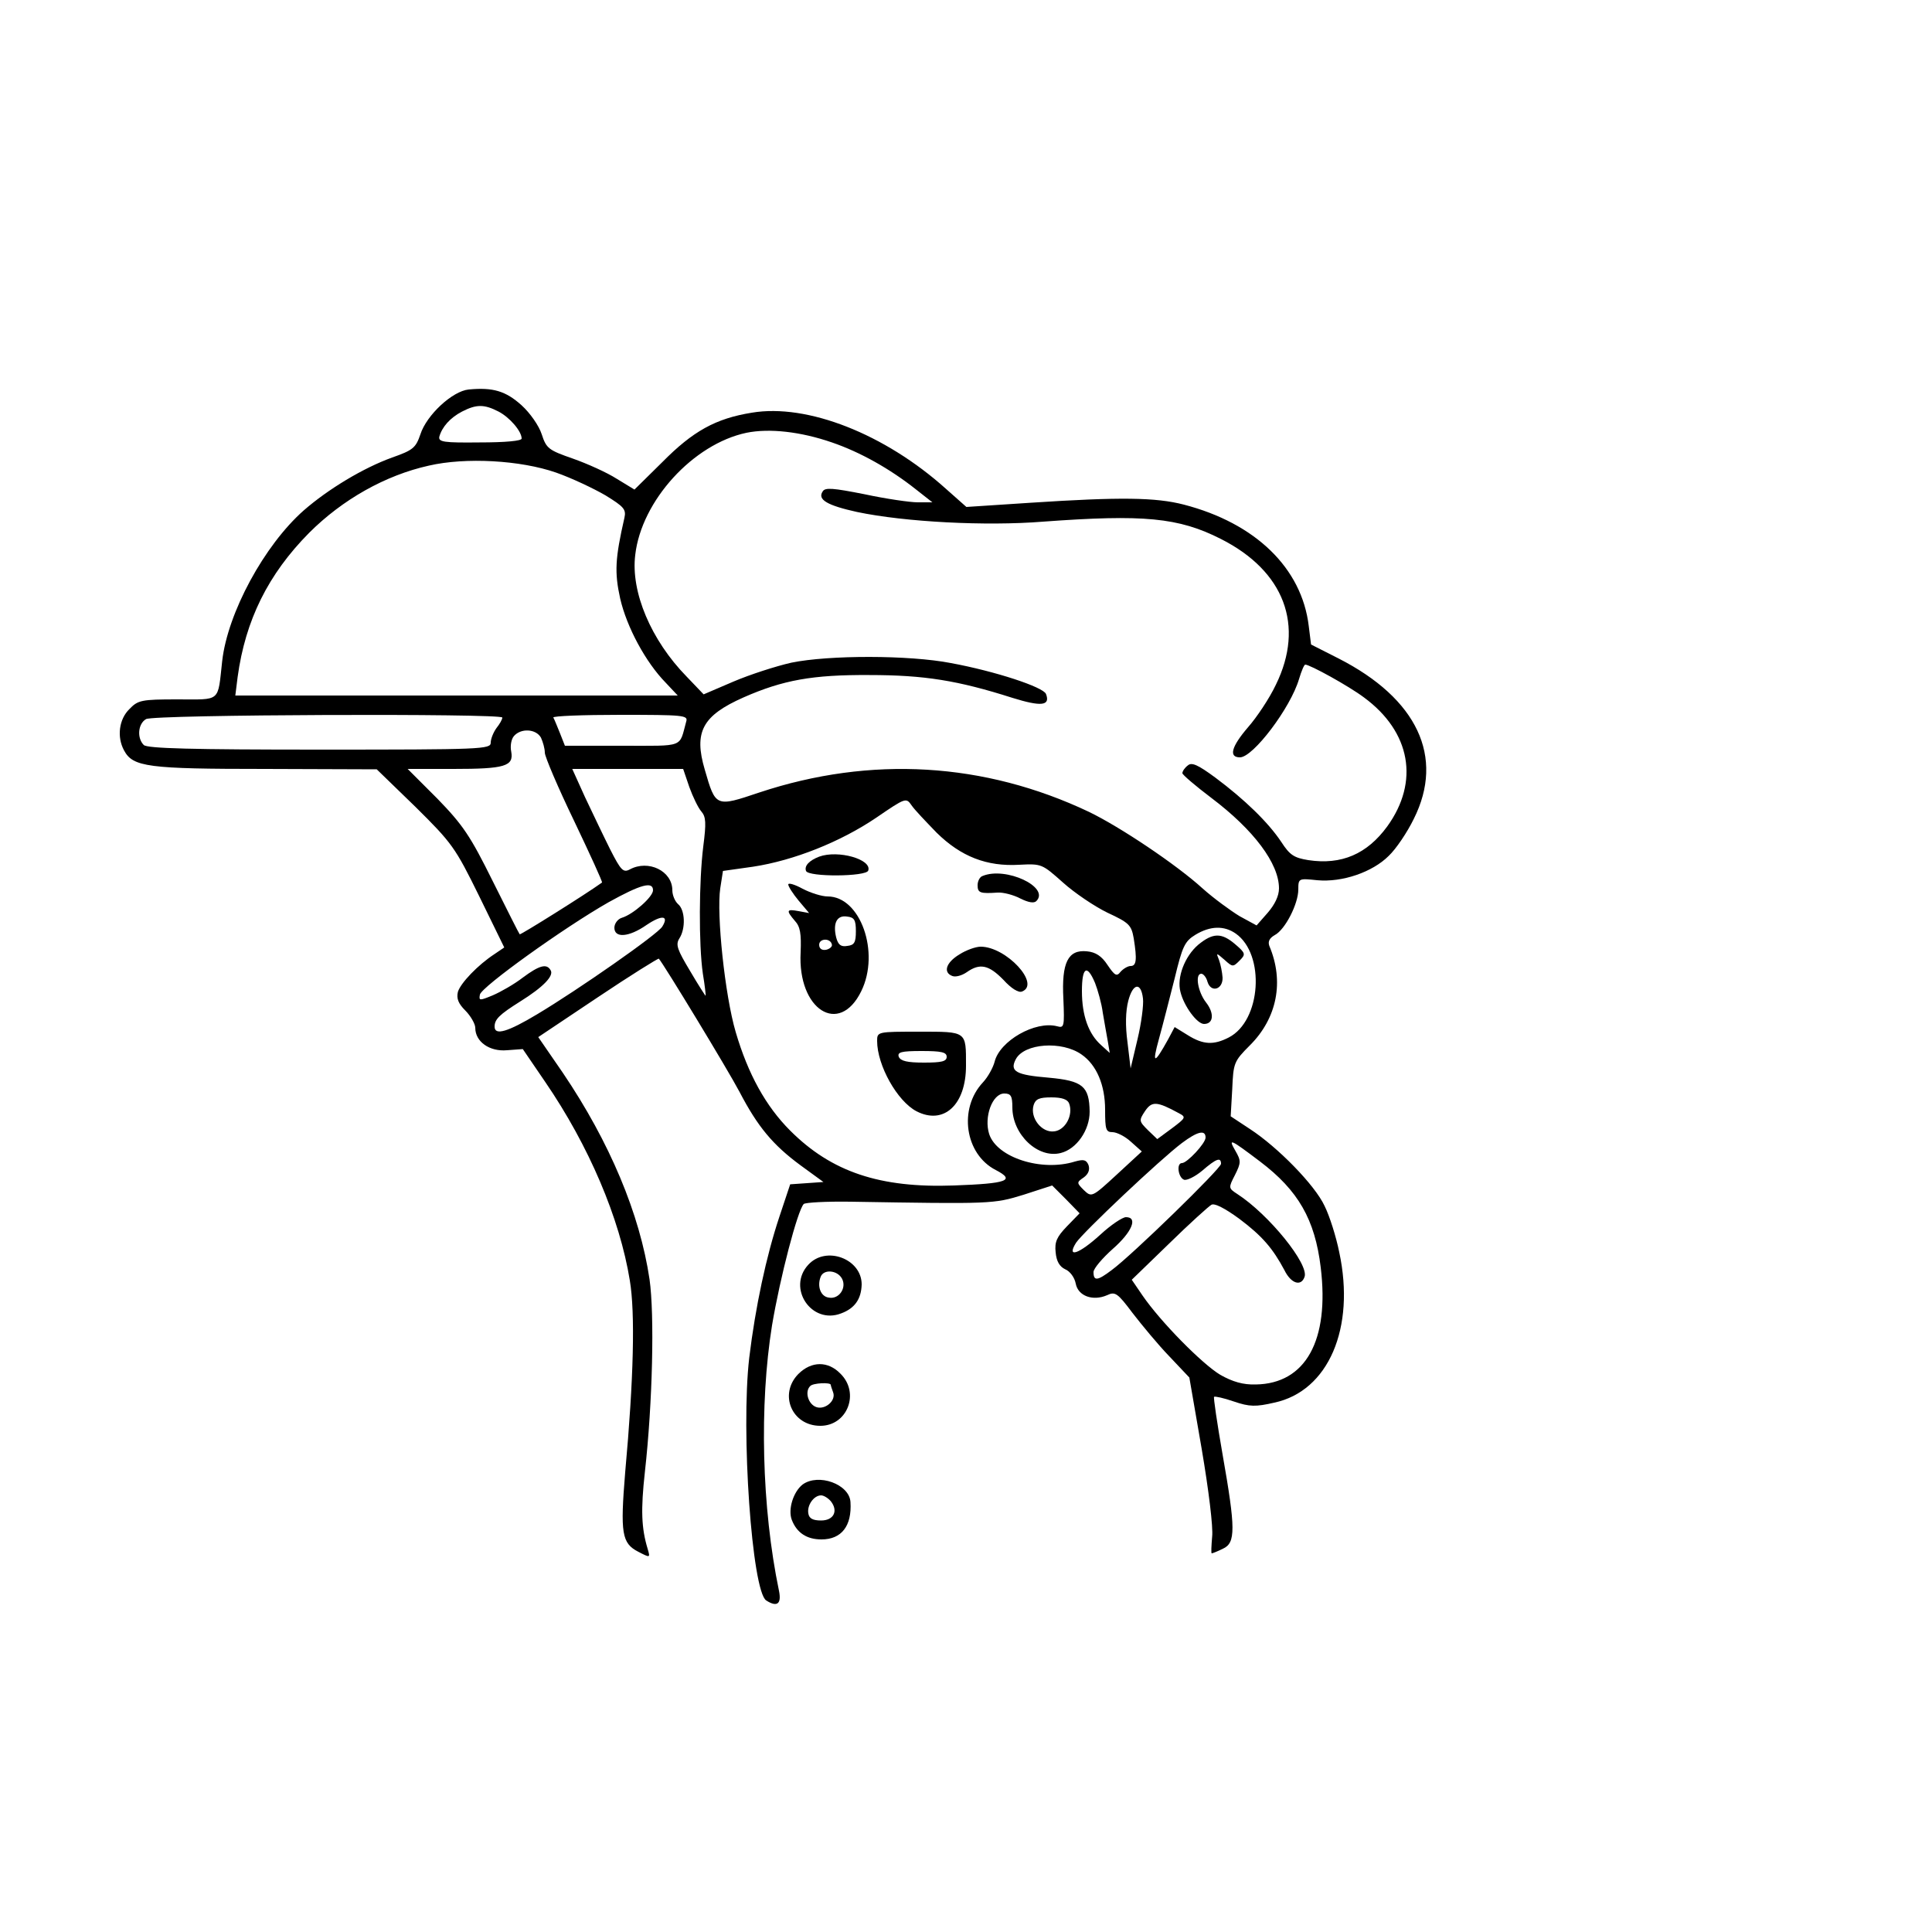 <?xml version="1.0" standalone="no"?>
<!DOCTYPE svg PUBLIC "-//W3C//DTD SVG 20010904//EN"
 "http://www.w3.org/TR/2001/REC-SVG-20010904/DTD/svg10.dtd">
<svg version="1.0" xmlns="http://www.w3.org/2000/svg"
 width="500pt" height="500pt" viewBox="0 0 500 500"
 preserveAspectRatio="xMidYMid meet">
<g transform="translate(0,500) scale(0.1,-0.1)"
fill="#000000" stroke="none">
<path d="M1213 3992 c-42 -4 -109 -66 -125 -116 -12 -35 -19 -41 -73 -60 -75
-27 -166 -82 -229 -137 -102 -90 -197 -265 -211 -390 -12 -108 -2 -99 -116
-99 -93 0 -102 -2 -124 -25 -27 -26 -33 -72 -14 -107 23 -43 61 -48 366 -48
l288 -1 100 -97 c95 -94 103 -105 165 -231 l65 -133 -25 -17 c-43 -28 -88 -75
-95 -98 -4 -17 1 -30 19 -48 14 -14 26 -35 26 -45 0 -36 37 -62 82 -58 l41 3
58 -85 c113 -165 193 -353 219 -514 14 -84 10 -254 -12 -496 -13 -158 -9 -184
34 -206 31 -16 31 -16 24 8 -16 53 -18 100 -7 199 20 179 25 407 12 498 -25
169 -103 355 -224 534 l-64 93 154 103 c85 57 156 101 158 100 12 -13 179
-288 209 -345 47 -90 86 -137 158 -190 l59 -43 -43 -3 -43 -3 -28 -84 c-34
-102 -62 -233 -78 -365 -22 -190 7 -604 44 -628 28 -18 40 -9 33 25 -45 216
-51 482 -18 687 21 125 66 297 82 314 4 4 59 7 122 6 364 -6 369 -6 447 18
l74 24 36 -36 35 -36 -33 -34 c-26 -27 -32 -40 -29 -67 2 -23 10 -37 25 -44
12 -5 24 -21 27 -37 6 -32 44 -46 81 -30 21 10 27 6 66 -46 24 -31 66 -82 95
-112 l52 -55 32 -185 c18 -106 30 -203 27 -227 -2 -24 -3 -43 -1 -43 2 0 15 5
29 12 33 15 33 51 -1 244 -14 80 -24 148 -22 149 2 2 25 -3 51 -12 41 -14 57
-14 105 -3 140 30 210 193 168 389 -8 40 -25 94 -38 120 -25 54 -121 152 -193
199 l-50 33 4 70 c3 68 4 72 46 114 70 70 89 165 50 257 -4 11 0 20 14 28 27
14 61 81 61 118 0 29 1 29 49 24 65 -6 143 21 185 63 19 18 48 61 65 96 80
160 9 311 -195 415 l-71 36 -6 48 c-18 150 -138 266 -323 314 -73 19 -166 20
-395 5 l-168 -11 -53 47 c-158 142 -359 221 -502 197 -94 -15 -153 -48 -232
-128 l-72 -71 -46 28 c-25 16 -76 39 -113 52 -63 22 -69 26 -81 63 -7 22 -30
55 -52 75 -41 37 -74 47 -137 41z m77 -57 c29 -15 60 -51 60 -70 0 -6 -41 -10
-109 -10 -92 -1 -107 1 -104 15 7 25 28 49 59 65 37 19 57 19 94 0z m863 -80
c73 -25 150 -68 218 -122 l42 -33 -38 0 c-20 0 -82 9 -138 21 -81 16 -102 18
-108 7 -14 -21 12 -36 89 -53 124 -26 333 -37 482 -25 259 19 350 11 460 -45
164 -83 217 -224 142 -377 -17 -36 -50 -85 -72 -110 -43 -50 -51 -78 -21 -78
34 0 131 128 153 203 6 20 13 37 16 37 12 0 112 -55 152 -85 121 -89 144 -218
60 -334 -52 -71 -118 -100 -204 -87 -37 6 -48 13 -70 47 -34 51 -95 110 -170
166 -46 34 -62 41 -72 32 -8 -6 -14 -15 -14 -20 0 -4 34 -33 75 -64 110 -83
175 -170 175 -234 0 -20 -11 -42 -29 -63 l-29 -33 -44 24 c-23 14 -67 46 -96
72 -67 61 -213 159 -294 198 -270 128 -564 146 -853 50 -113 -38 -113 -38
-141 59 -29 98 -6 140 100 187 102 45 179 59 326 58 142 0 229 -14 370 -59 74
-23 99 -21 87 10 -7 18 -132 59 -246 80 -108 21 -316 21 -413 1 -40 -9 -108
-31 -150 -49 l-77 -33 -44 46 c-92 94 -145 219 -133 315 16 140 150 287 288
316 59 12 140 3 221 -25z m-714 -78 c40 -14 97 -41 128 -59 47 -29 54 -36 49
-58 -24 -105 -26 -141 -11 -209 17 -74 66 -165 118 -218 l31 -33 -573 0 -572
0 6 48 c20 147 79 266 185 373 86 86 197 149 310 174 95 22 237 14 329 -18z
m-139 -634 c0 -5 -7 -17 -15 -27 -8 -11 -15 -28 -15 -38 0 -17 -22 -18 -443
-18 -331 0 -446 3 -455 12 -18 18 -15 55 6 67 20 12 922 15 922 4z m476 -10
c-19 -69 -2 -63 -166 -63 l-148 0 -13 33 c-7 17 -14 35 -17 40 -2 4 76 7 173
7 163 0 176 -1 171 -17z m-376 -42 c5 -11 10 -28 10 -39 0 -10 34 -90 76 -177
41 -86 74 -158 72 -159 -43 -31 -211 -136 -213 -134 -2 2 -33 64 -70 138 -58
117 -77 145 -143 213 l-77 77 118 0 c134 0 157 7 150 45 -3 14 0 32 7 40 18
21 57 19 70 -4z m384 -128 c9 -25 23 -54 31 -63 12 -14 13 -29 5 -91 -11 -88
-12 -253 -1 -329 5 -30 8 -56 7 -57 0 -1 -19 28 -40 64 -33 55 -38 68 -28 84
17 26 15 74 -3 89 -8 7 -15 23 -15 36 0 50 -62 80 -110 54 -17 -9 -23 -3 -51
52 -17 34 -46 95 -65 135 l-33 73 144 0 143 0 16 -47z m640 -118 c63 -62 130
-88 214 -83 58 3 59 2 113 -46 30 -27 82 -62 115 -78 56 -26 62 -32 68 -66 9
-56 7 -72 -8 -72 -7 0 -19 -7 -26 -15 -10 -13 -15 -10 -34 18 -15 23 -31 33
-53 35 -49 5 -66 -29 -61 -123 3 -72 2 -76 -16 -71 -57 15 -149 -38 -162 -92
-4 -15 -17 -39 -30 -53 -64 -68 -47 -186 33 -227 52 -27 30 -35 -108 -40 -192
-7 -317 35 -424 142 -63 63 -109 146 -141 255 -28 95 -50 305 -40 372 l7 45
78 11 c105 16 226 64 319 127 76 52 77 52 91 32 8 -12 38 -43 65 -71z m-734
-149 c0 -17 -51 -62 -80 -71 -11 -3 -20 -15 -20 -26 0 -27 37 -25 83 7 40 27
59 25 41 -4 -12 -20 -217 -163 -324 -227 -75 -45 -110 -56 -110 -32 0 19 12
31 66 65 61 38 88 67 79 81 -10 18 -29 13 -72 -19 -22 -17 -57 -37 -78 -46
-34 -14 -36 -14 -33 2 4 20 217 173 333 239 83 46 115 55 115 31z m1508 -112
c77 -54 66 -226 -18 -269 -39 -20 -66 -19 -106 6 l-34 21 -17 -32 c-36 -65
-42 -65 -24 0 10 36 28 107 41 158 20 83 26 96 54 113 38 23 74 24 104 3z
m-364 -128 c7 -18 17 -53 20 -77 4 -24 10 -57 13 -74 l5 -30 -22 20 c-33 29
-50 77 -50 140 0 62 13 71 34 21z m124 -40 c2 -16 -4 -63 -14 -105 l-18 -76
-8 67 c-6 44 -5 81 2 108 12 46 33 49 38 6z m-159 -145 c39 -27 61 -79 61
-143 0 -51 2 -58 19 -58 11 0 33 -11 48 -25 l28 -25 -65 -60 c-64 -59 -65 -59
-85 -40 -19 19 -19 20 0 33 12 9 16 20 12 32 -6 14 -13 15 -35 9 -86 -27 -202
10 -222 71 -14 44 8 105 39 105 17 0 21 -6 21 -36 0 -70 66 -133 125 -118 41
10 75 59 75 107 -1 66 -18 80 -106 88 -84 7 -102 16 -85 48 22 41 119 48 170
12z m-32 -127 c11 -30 -10 -69 -39 -72 -32 -4 -63 35 -53 68 5 16 15 20 46 20
27 0 42 -5 46 -16z m284 -25 c19 -10 18 -12 -18 -39 l-38 -28 -24 23 c-23 23
-24 25 -8 49 18 27 31 26 88 -5z m69 -63 c0 -15 -48 -66 -61 -66 -15 0 -10
-37 5 -43 7 -3 29 8 47 23 37 32 49 36 49 18 0 -12 -231 -237 -283 -275 -37
-28 -47 -29 -47 -5 0 9 23 36 50 60 49 43 66 82 34 82 -9 0 -39 -20 -66 -45
-56 -51 -89 -62 -63 -21 18 27 218 216 274 258 40 30 61 35 61 14z m141 -62
c99 -75 142 -150 157 -274 23 -189 -39 -301 -168 -303 -33 -1 -60 7 -92 25
-48 29 -155 138 -201 205 l-28 41 96 93 c53 52 103 97 110 101 8 5 35 -9 72
-36 60 -45 87 -77 117 -133 17 -35 43 -43 52 -18 13 32 -92 162 -174 215 -23
15 -23 16 -6 49 16 32 16 37 1 63 -19 33 -14 31 64 -28z"/>
<path d="M2120 2783 c-26 -10 -39 -24 -34 -37 6 -16 156 -15 161 1 10 29 -78
54 -127 36z"/>
<path d="M2543 2733 c-7 -2 -13 -13 -13 -24 0 -20 7 -22 52 -19 14 1 41 -6 58
-15 22 -11 36 -13 42 -7 36 36 -79 90 -139 65z"/>
<path d="M2040 2711 c0 -5 12 -24 27 -42 l27 -32 -27 5 c-32 6 -33 2 -10 -25
14 -15 17 -33 15 -82 -8 -148 100 -217 157 -100 49 100 -2 245 -87 245 -15 0
-44 9 -65 20 -20 11 -37 16 -37 11z m175 -121 c0 -29 -4 -36 -22 -38 -17 -3
-24 3 -29 22 -9 37 2 58 28 54 19 -2 23 -9 23 -38z m-62 -35 c1 -5 -6 -11 -15
-13 -11 -2 -18 3 -18 13 0 17 30 18 33 0z"/>
<path d="M2483 2530 c-35 -21 -43 -47 -18 -56 8 -3 24 1 37 10 34 24 57 19 95
-20 20 -22 39 -34 48 -30 49 19 -41 116 -107 116 -13 0 -38 -9 -55 -20z"/>
<path d="M2270 2306 c0 -63 52 -156 102 -182 70 -36 128 16 128 118 0 90 3 88
-121 88 -108 0 -109 0 -109 -24z m180 -41 c0 -12 -13 -15 -59 -15 -43 0 -60 4
-65 15 -4 12 6 15 59 15 51 0 65 -3 65 -15z"/>
<path d="M3101 2555 c-35 -30 -56 -85 -46 -122 9 -37 43 -83 61 -83 25 0 27
28 5 56 -21 27 -29 74 -12 74 5 0 13 -9 16 -21 9 -29 40 -20 39 11 -1 14 -5
34 -9 45 -8 20 -8 20 14 1 21 -19 22 -19 39 -2 16 16 16 19 -11 42 -36 31 -58
30 -96 -1z"/>
<path d="M2092 1727 c-56 -60 8 -156 85 -126 35 13 52 37 53 75 0 66 -92 101
-138 51z m87 -36 c13 -24 -8 -55 -35 -49 -20 3 -30 29 -20 54 8 20 43 17 55
-5z"/>
<path d="M2066 1444 c-51 -52 -17 -134 57 -134 70 0 103 85 52 135 -32 33 -75
33 -109 -1z m84 -28 c0 -2 3 -11 6 -19 9 -23 -24 -49 -47 -37 -19 10 -26 40
-12 53 7 8 53 10 53 3z"/>
<path d="M2077 1158 c-24 -19 -38 -64 -28 -91 13 -34 39 -51 77 -51 52 0 79
35 75 97 -3 46 -83 75 -124 45z m73 -43 c20 -25 8 -50 -25 -50 -21 0 -31 5
-33 18 -4 21 14 47 33 47 7 0 18 -7 25 -15z"/>
</g>
</svg>
